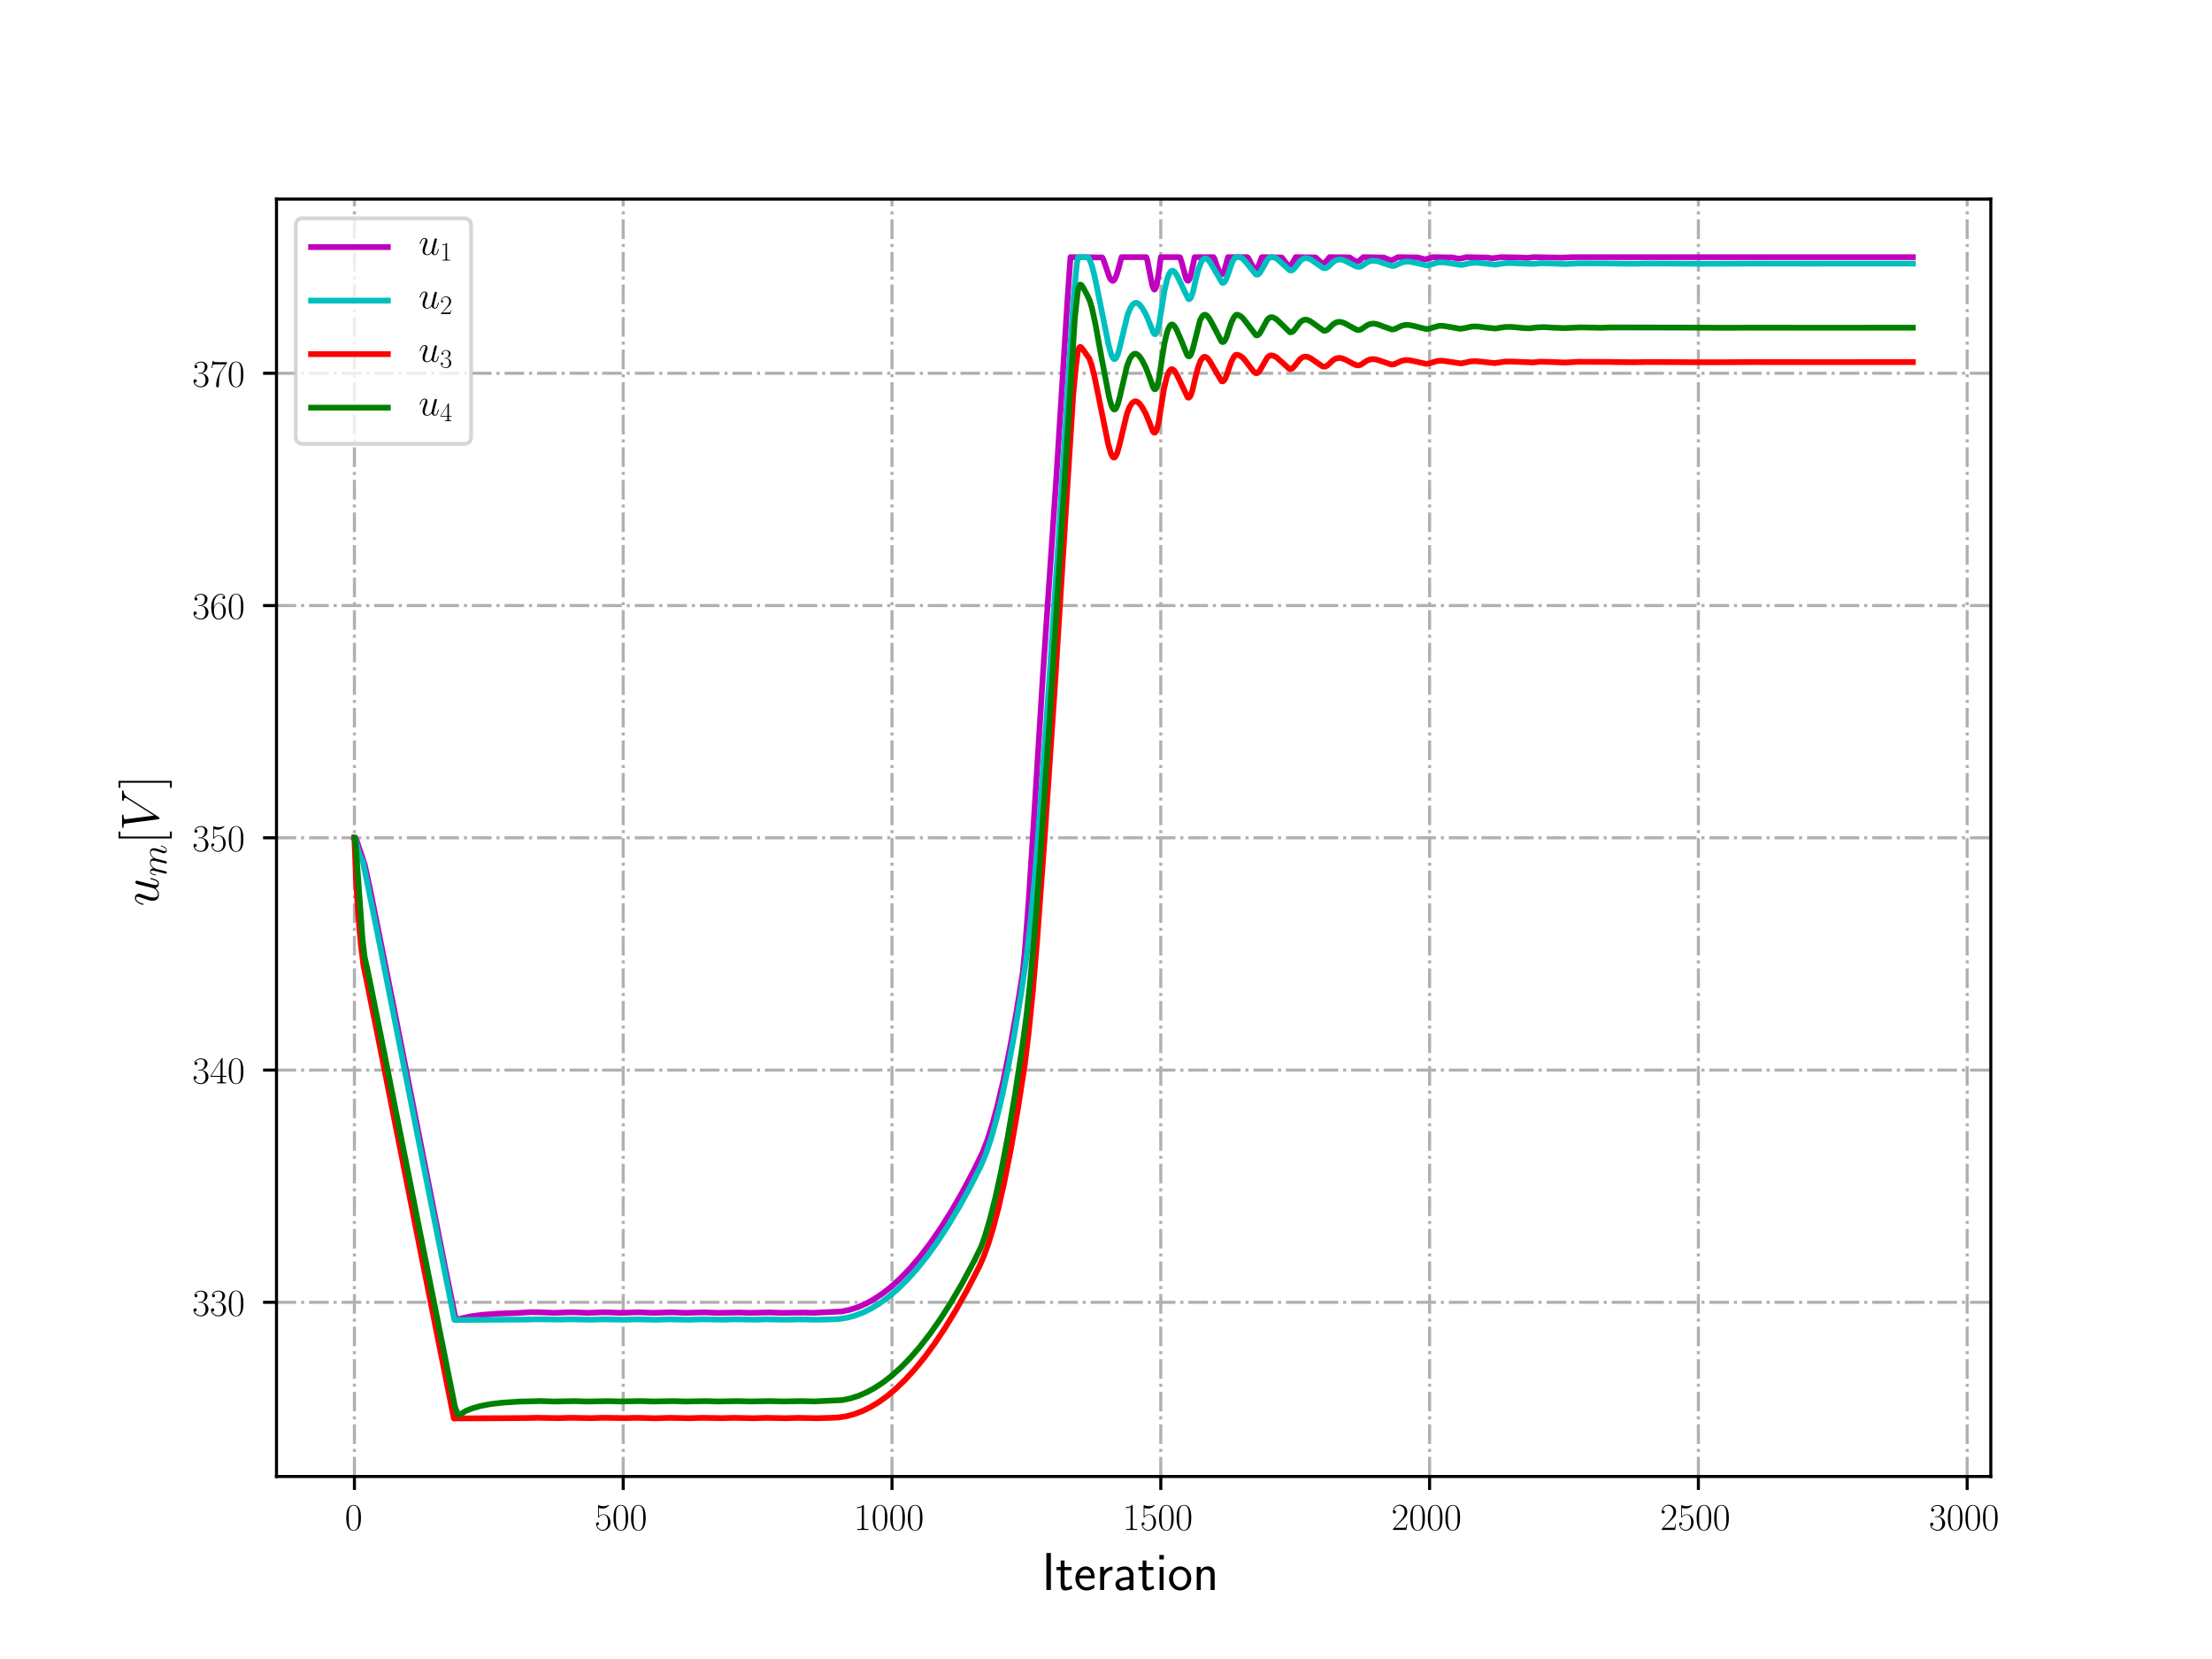 <?xml version="1.0" encoding="utf-8" standalone="no"?>
<!DOCTYPE svg PUBLIC "-//W3C//DTD SVG 1.1//EN"
  "http://www.w3.org/Graphics/SVG/1.1/DTD/svg11.dtd">
<!-- Created with matplotlib (http://matplotlib.org/) -->
<svg height="432pt" version="1.1" viewBox="0 0 576 432" width="576pt" xmlns="http://www.w3.org/2000/svg" xmlns:xlink="http://www.w3.org/1999/xlink">
 <defs>
  <style type="text/css">
*{stroke-linecap:butt;stroke-linejoin:round;}
  </style>
 </defs>
 <g id="figure_1">
  <g id="patch_1">
   <path d="M 0 432 
L 576 432 
L 576 0 
L 0 0 
z
" style="fill:#ffffff;"/>
  </g>
  <g id="axes_1">
   <g id="patch_2">
    <path d="M 72 384.48 
L 518.4 384.48 
L 518.4 51.84 
L 72 51.84 
z
" style="fill:#ffffff;"/>
   </g>
   <g id="matplotlib.axis_1">
    <g id="xtick_1">
     <g id="line2d_1">
      <path clip-path="url(#pf9faa246c3)" d="M 92.291 384.48 
L 92.291 51.84 
" style="fill:none;stroke:#b0b0b0;stroke-dasharray:5.12,1.28,0.8,1.28;stroke-dashoffset:0;stroke-width:0.8;"/>
     </g>
     <g id="line2d_2">
      <defs>
       <path d="M 0 0 
L 0 3.5 
" id="m074eafa564" style="stroke:#000000;stroke-width:0.8;"/>
      </defs>
      <g>
       <use style="stroke:#000000;stroke-width:0.8;" x="92.291" xlink:href="#m074eafa564" y="384.48"/>
      </g>
     </g>
     <g id="text_1">
      <!-- $0$ -->
      <defs>
       <path d="M 42 31.641 
C 42 37.75 41.906 48.125 37.703 56.109 
C 34 63.109 28.094 65.594 22.906 65.594 
C 18.094 65.594 12 63.406 8.203 56.203 
C 4.203 48.719 3.797 39.438 3.797 31.641 
C 3.797 25.953 3.906 17.281 7 9.672 
C 11.297 -0.609 19 -2 22.906 -2 
C 27.5 -2 34.5 -0.109 38.594 9.375 
C 41.594 16.281 42 24.359 42 31.641 
z
M 22.906 -0.406 
C 16.5 -0.406 12.703 5.078 11.297 12.688 
C 10.203 18.562 10.203 27.156 10.203 32.75 
C 10.203 40.438 10.203 46.828 11.5 52.922 
C 13.406 61.391 19 64 22.906 64 
C 27 64 32.297 61.297 34.203 53.125 
C 35.5 47.438 35.594 40.734 35.594 32.75 
C 35.594 26.25 35.594 18.266 34.406 12.375 
C 32.297 1.484 26.406 -0.406 22.906 -0.406 
z
" id="CMR17-48"/>
      </defs>
      <g transform="translate(89.8 398.398)scale(0.1 -0.1)">
       <use transform="scale(0.996)" xlink:href="#CMR17-48"/>
      </g>
     </g>
    </g>
    <g id="xtick_2">
     <g id="line2d_3">
      <path clip-path="url(#pf9faa246c3)" d="M 162.284 384.48 
L 162.284 51.84 
" style="fill:none;stroke:#b0b0b0;stroke-dasharray:5.12,1.28,0.8,1.28;stroke-dashoffset:0;stroke-width:0.8;"/>
     </g>
     <g id="line2d_4">
      <g>
       <use style="stroke:#000000;stroke-width:0.8;" x="162.284" xlink:href="#m074eafa564" y="384.48"/>
      </g>
     </g>
     <g id="text_2">
      <!-- $500$ -->
      <defs>
       <path d="M 11.406 57.688 
C 12.406 57.281 16.5 56 20.703 56 
C 30 56 35.094 61.109 38 64.062 
C 38 64.953 38 65.5 37.406 65.5 
C 37.297 65.5 37.094 65.5 36.297 65.047 
C 32.797 63.406 28.703 62.078 23.703 62.078 
C 20.703 62.078 16.203 62.484 11.297 64.672 
C 10.203 65.172 10 65.172 9.906 65.172 
C 9.406 65.172 9.297 65.062 9.297 63.078 
L 9.297 34.422 
C 9.297 32.641 9.297 32.141 10.297 32.141 
C 10.797 32.141 11 32.344 11.5 33.031 
C 14.703 37.516 19.094 39.406 24.094 39.406 
C 27.594 39.406 35.094 37.219 35.094 20.141 
C 35.094 16.953 35.094 11.172 32.094 6.578 
C 29.594 2.484 25.703 0.391 21.406 0.391 
C 14.797 0.391 8.094 5 6.297 12.719 
C 6.703 12.609 7.5 12.422 7.906 12.422 
C 9.203 12.422 11.703 13.125 11.703 16.219 
C 11.703 18.906 9.797 20 7.906 20 
C 5.594 20 4.094 18.594 4.094 15.797 
C 4.094 7.094 11 -2 21.594 -2 
C 31.906 -2 41.703 6.875 41.703 19.75 
C 41.703 31.719 33.906 41 24.203 41 
C 19.094 41 14.797 39.109 11.406 35.531 
z
" id="CMR17-53"/>
      </defs>
      <g transform="translate(154.812 398.398)scale(0.1 -0.1)">
       <use transform="scale(0.996)" xlink:href="#CMR17-53"/>
       <use transform="translate(45.69 0)scale(0.996)" xlink:href="#CMR17-48"/>
       <use transform="translate(91.381 0)scale(0.996)" xlink:href="#CMR17-48"/>
      </g>
     </g>
    </g>
    <g id="xtick_3">
     <g id="line2d_5">
      <path clip-path="url(#pf9faa246c3)" d="M 232.276 384.48 
L 232.276 51.84 
" style="fill:none;stroke:#b0b0b0;stroke-dasharray:5.12,1.28,0.8,1.28;stroke-dashoffset:0;stroke-width:0.8;"/>
     </g>
     <g id="line2d_6">
      <g>
       <use style="stroke:#000000;stroke-width:0.8;" x="232.276" xlink:href="#m074eafa564" y="384.48"/>
      </g>
     </g>
     <g id="text_3">
      <!-- $1000$ -->
      <defs>
       <path d="M 26.594 63.406 
C 26.594 65.5 26.5 65.5 25.094 65.5 
C 21.203 61.188 15.297 59.797 9.703 59.797 
C 9.406 59.797 8.906 59.797 8.797 59.5 
C 8.703 59.297 8.703 59.094 8.703 57 
C 11.797 57 17 57.594 21 59.984 
L 21 7.203 
C 21 3.688 20.797 2.5 12.203 2.5 
L 9.203 2.5 
L 9.203 0 
C 14 0 19 0 23.797 0 
C 28.594 0 33.594 0 38.406 0 
L 38.406 2.5 
L 35.406 2.5 
C 26.797 2.5 26.594 3.594 26.594 7.156 
z
" id="CMR17-49"/>
      </defs>
      <g transform="translate(222.314 398.398)scale(0.1 -0.1)">
       <use transform="scale(0.996)" xlink:href="#CMR17-49"/>
       <use transform="translate(45.69 0)scale(0.996)" xlink:href="#CMR17-48"/>
       <use transform="translate(91.381 0)scale(0.996)" xlink:href="#CMR17-48"/>
       <use transform="translate(137.071 0)scale(0.996)" xlink:href="#CMR17-48"/>
      </g>
     </g>
    </g>
    <g id="xtick_4">
     <g id="line2d_7">
      <path clip-path="url(#pf9faa246c3)" d="M 302.269 384.48 
L 302.269 51.84 
" style="fill:none;stroke:#b0b0b0;stroke-dasharray:5.12,1.28,0.8,1.28;stroke-dashoffset:0;stroke-width:0.8;"/>
     </g>
     <g id="line2d_8">
      <g>
       <use style="stroke:#000000;stroke-width:0.8;" x="302.269" xlink:href="#m074eafa564" y="384.48"/>
      </g>
     </g>
     <g id="text_4">
      <!-- $1500$ -->
      <g transform="translate(292.307 398.398)scale(0.1 -0.1)">
       <use transform="scale(0.996)" xlink:href="#CMR17-49"/>
       <use transform="translate(45.69 0)scale(0.996)" xlink:href="#CMR17-53"/>
       <use transform="translate(91.381 0)scale(0.996)" xlink:href="#CMR17-48"/>
       <use transform="translate(137.071 0)scale(0.996)" xlink:href="#CMR17-48"/>
      </g>
     </g>
    </g>
    <g id="xtick_5">
     <g id="line2d_9">
      <path clip-path="url(#pf9faa246c3)" d="M 372.262 384.48 
L 372.262 51.84 
" style="fill:none;stroke:#b0b0b0;stroke-dasharray:5.12,1.28,0.8,1.28;stroke-dashoffset:0;stroke-width:0.8;"/>
     </g>
     <g id="line2d_10">
      <g>
       <use style="stroke:#000000;stroke-width:0.8;" x="372.262" xlink:href="#m074eafa564" y="384.48"/>
      </g>
     </g>
     <g id="text_5">
      <!-- $2000$ -->
      <defs>
       <path d="M 41.703 15.453 
L 39.906 15.453 
C 38.906 8.375 38.094 7.172 37.703 6.562 
C 37.203 5.766 30 5.766 28.594 5.766 
L 9.406 5.766 
C 13 9.672 20 16.75 28.5 24.953 
C 34.594 30.734 41.703 37.531 41.703 47.422 
C 41.703 59.219 32.297 66 21.797 66 
C 10.797 66 4.094 56.312 4.094 47.344 
C 4.094 43.438 7 42.938 8.203 42.938 
C 9.203 42.938 12.203 43.547 12.203 47.031 
C 12.203 50.109 9.594 51 8.203 51 
C 7.594 51 7 50.906 6.594 50.703 
C 8.5 59.219 14.297 63.406 20.406 63.406 
C 29.094 63.406 34.797 56.516 34.797 47.422 
C 34.797 38.734 29.703 31.25 24 24.75 
L 4.094 2.281 
L 4.094 0 
L 39.297 0 
z
" id="CMR17-50"/>
      </defs>
      <g transform="translate(362.299 398.398)scale(0.1 -0.1)">
       <use transform="scale(0.996)" xlink:href="#CMR17-50"/>
       <use transform="translate(45.69 0)scale(0.996)" xlink:href="#CMR17-48"/>
       <use transform="translate(91.381 0)scale(0.996)" xlink:href="#CMR17-48"/>
       <use transform="translate(137.071 0)scale(0.996)" xlink:href="#CMR17-48"/>
      </g>
     </g>
    </g>
    <g id="xtick_6">
     <g id="line2d_11">
      <path clip-path="url(#pf9faa246c3)" d="M 442.255 384.48 
L 442.255 51.84 
" style="fill:none;stroke:#b0b0b0;stroke-dasharray:5.12,1.28,0.8,1.28;stroke-dashoffset:0;stroke-width:0.8;"/>
     </g>
     <g id="line2d_12">
      <g>
       <use style="stroke:#000000;stroke-width:0.8;" x="442.255" xlink:href="#m074eafa564" y="384.48"/>
      </g>
     </g>
     <g id="text_6">
      <!-- $2500$ -->
      <g transform="translate(432.292 398.398)scale(0.1 -0.1)">
       <use transform="scale(0.996)" xlink:href="#CMR17-50"/>
       <use transform="translate(45.69 0)scale(0.996)" xlink:href="#CMR17-53"/>
       <use transform="translate(91.381 0)scale(0.996)" xlink:href="#CMR17-48"/>
       <use transform="translate(137.071 0)scale(0.996)" xlink:href="#CMR17-48"/>
      </g>
     </g>
    </g>
    <g id="xtick_7">
     <g id="line2d_13">
      <path clip-path="url(#pf9faa246c3)" d="M 512.248 384.48 
L 512.248 51.84 
" style="fill:none;stroke:#b0b0b0;stroke-dasharray:5.12,1.28,0.8,1.28;stroke-dashoffset:0;stroke-width:0.8;"/>
     </g>
     <g id="line2d_14">
      <g>
       <use style="stroke:#000000;stroke-width:0.8;" x="512.248" xlink:href="#m074eafa564" y="384.48"/>
      </g>
     </g>
     <g id="text_7">
      <!-- $3000$ -->
      <defs>
       <path d="M 22.094 33.703 
C 31 33.703 34.906 25.969 34.906 17.031 
C 34.906 5 28.5 0.391 22.703 0.391 
C 17.406 0.391 8.797 3.031 6.094 10.828 
C 6.594 10.625 7.094 10.625 7.594 10.625 
C 10 10.625 11.797 12.219 11.797 14.812 
C 11.797 17.703 9.594 19 7.594 19 
C 5.906 19 3.297 18.203 3.297 14.469 
C 3.297 5.234 12.297 -2 22.906 -2 
C 34 -2 42.5 6.719 42.5 16.953 
C 42.5 26.672 34.5 33.703 25 34.797 
C 32.594 36.375 39.906 43.062 39.906 52.016 
C 39.906 59.688 32 65.297 23 65.297 
C 13.906 65.297 5.906 59.828 5.906 52.016 
C 5.906 48.594 8.5 48 9.797 48 
C 11.906 48 13.703 49.297 13.703 51.891 
C 13.703 54.469 11.906 55.766 9.797 55.766 
C 9.406 55.766 8.906 55.766 8.5 55.578 
C 11.406 61.859 19.297 63 22.797 63 
C 26.297 63 32.906 61.328 32.906 51.875 
C 32.906 49.109 32.5 44.188 29.094 39.844 
C 26.094 36 22.703 36 19.406 35.688 
C 18.906 35.688 16.594 35.453 16.203 35.453 
C 15.5 35.359 15.094 35.266 15.094 34.5 
C 15.094 33.797 15.203 33.703 17.203 33.703 
z
" id="CMR17-51"/>
      </defs>
      <g transform="translate(502.285 398.398)scale(0.1 -0.1)">
       <use transform="scale(0.996)" xlink:href="#CMR17-51"/>
       <use transform="translate(45.69 0)scale(0.996)" xlink:href="#CMR17-48"/>
       <use transform="translate(91.381 0)scale(0.996)" xlink:href="#CMR17-48"/>
       <use transform="translate(137.071 0)scale(0.996)" xlink:href="#CMR17-48"/>
      </g>
     </g>
    </g>
    <g id="text_8">
     <!-- Iteration -->
     <defs>
      <path d="M 17.094 69 
L 8.703 69 
L 8.703 0 
L 17.094 0 
z
" id="CMSS17-73"/>
      <path d="M 16.703 37 
L 29.703 37 
L 29.703 42.766 
L 16.703 42.766 
L 16.703 55 
L 9.594 55 
L 9.594 42.766 
L 1.703 42.766 
L 1.703 37 
L 9.406 37 
L 9.406 11.703 
C 9.406 6 10.703 -1 17.297 -1 
C 22.297 -1 26.906 0.391 31.297 2.688 
L 29.703 8.562 
C 27.297 6.469 24.406 5.266 21.297 5.266 
C 16.906 5.266 16.703 10.875 16.703 13.375 
z
" id="CMSS17-116"/>
      <path d="M 39.094 21.516 
C 39.094 24.844 38.906 31.297 35.703 36.641 
C 32.203 42.391 26.5 44 22.203 44 
C 11.797 44 3 34.188 3 21.484 
C 3 9.094 12.094 -1 23.594 -1 
C 28.094 -1 33.594 0.297 38.594 3.875 
C 38.594 4.281 38.406 6.469 38.297 6.562 
C 38.297 6.766 38 9.844 38 10.25 
C 33.203 6.359 27.703 5.078 23.703 5.078 
C 17.297 5.078 10.406 10.422 10.094 21.516 
z
M 10.906 27 
C 12.203 32.562 16.594 37.828 22.203 37.828 
C 23.703 37.828 30.703 37.828 32.5 27 
z
" id="CMSS17-101"/>
      <path d="M 14.906 21.297 
C 14.906 30.703 21.797 37 30.594 37 
L 30.594 43.578 
C 24.203 43.578 18.203 40.391 14.594 35.203 
L 14.594 43.094 
L 7.5 43.094 
L 7.5 0 
L 14.906 0 
z
" id="CMSS17-114"/>
      <path d="M 37.594 27.984 
C 37.594 37.375 30.906 43.875 21.906 43.875 
C 17.5 43.875 12.703 43.078 7.203 39.891 
L 7.797 33.359 
C 10.297 35.125 14.594 38 21.797 38 
C 26.906 38 30 34.062 30 27.844 
L 30 24 
C 14 24 4 19.344 4 11.344 
C 4 7.203 6.5 -1 14.797 -1 
C 16.297 -1 24.406 -1 30.203 3.391 
L 30.203 -0.297 
L 37.594 -0.297 
z
M 30 12.75 
C 30 10.953 30 8.562 27 6.781 
C 24.406 5.078 21.094 5.078 19.703 5.078 
C 14.703 5.078 11.297 7.984 11.297 11.625 
C 11.297 18.922 26.906 18.922 30 18.922 
z
" id="CMSS17-97"/>
      <path d="M 15.297 65.359 
L 6.906 65.359 
L 6.906 57 
L 15.297 57 
z
M 14.797 42.797 
L 7.406 42.797 
L 7.406 0 
L 14.797 0 
z
" id="CMSS17-105"/>
      <path d="M 44.203 21.188 
C 44.203 34 34.703 44 23.5 44 
C 12 44 2.703 33.703 2.703 21.188 
C 2.703 8.5 12.297 -1 23.406 -1 
C 34.797 -1 44.203 8.797 44.203 21.188 
z
M 23.5 5.266 
C 16.406 5.266 10.297 11.078 10.297 22 
C 10.297 33.609 17.406 37.922 23.406 37.922 
C 29.906 37.922 36.594 33.219 36.594 22 
C 36.594 10.672 30.094 5.266 23.5 5.266 
z
" id="CMSS17-111"/>
      <path d="M 40.906 29.328 
C 40.906 35.672 39.406 44 28.094 44 
C 21.703 44 17.5 40.719 14.703 37.328 
L 14.703 43.094 
L 7.406 43.094 
L 7.406 0 
L 15 0 
L 15 24.359 
C 15 30.688 17.406 37.938 24.203 37.938 
C 33 37.938 33.297 32 33.297 28.578 
L 33.297 0 
L 40.906 0 
z
" id="CMSS17-110"/>
     </defs>
     <g transform="translate(271.264 414.022)scale(0.14 -0.14)">
      <use transform="scale(0.996)" xlink:href="#CMSS17-73"/>
      <use transform="translate(25.784 0)scale(0.996)" xlink:href="#CMSS17-116"/>
      <use transform="translate(59.615 0)scale(0.996)" xlink:href="#CMSS17-101"/>
      <use transform="translate(101.254 0)scale(0.996)" xlink:href="#CMSS17-114"/>
      <use transform="translate(133.164 0)scale(0.996)" xlink:href="#CMSS17-97"/>
      <use transform="translate(178.086 0)scale(0.996)" xlink:href="#CMSS17-116"/>
      <use transform="translate(211.918 0)scale(0.996)" xlink:href="#CMSS17-105"/>
      <use transform="translate(234.098 0)scale(0.996)" xlink:href="#CMSS17-111"/>
      <use transform="translate(280.942 0)scale(0.996)" xlink:href="#CMSS17-110"/>
     </g>
    </g>
   </g>
   <g id="matplotlib.axis_2">
    <g id="ytick_1">
     <g id="line2d_15">
      <path clip-path="url(#pf9faa246c3)" d="M 72 339.12 
L 518.4 339.12 
" style="fill:none;stroke:#b0b0b0;stroke-dasharray:5.12,1.28,0.8,1.28;stroke-dashoffset:0;stroke-width:0.8;"/>
     </g>
     <g id="line2d_16">
      <defs>
       <path d="M 0 0 
L -3.5 0 
" id="m016b4907cc" style="stroke:#000000;stroke-width:0.8;"/>
      </defs>
      <g>
       <use style="stroke:#000000;stroke-width:0.8;" x="72" xlink:href="#m016b4907cc" y="339.12"/>
      </g>
     </g>
     <g id="text_9">
      <!-- $330$ -->
      <g transform="translate(50.056 342.579)scale(0.1 -0.1)">
       <use transform="scale(0.996)" xlink:href="#CMR17-51"/>
       <use transform="translate(45.69 0)scale(0.996)" xlink:href="#CMR17-51"/>
       <use transform="translate(91.381 0)scale(0.996)" xlink:href="#CMR17-48"/>
      </g>
     </g>
    </g>
    <g id="ytick_2">
     <g id="line2d_17">
      <path clip-path="url(#pf9faa246c3)" d="M 72 278.64 
L 518.4 278.64 
" style="fill:none;stroke:#b0b0b0;stroke-dasharray:5.12,1.28,0.8,1.28;stroke-dashoffset:0;stroke-width:0.8;"/>
     </g>
     <g id="line2d_18">
      <g>
       <use style="stroke:#000000;stroke-width:0.8;" x="72" xlink:href="#m016b4907cc" y="278.64"/>
      </g>
     </g>
     <g id="text_10">
      <!-- $340$ -->
      <defs>
       <path d="M 33.594 64.406 
C 33.594 66.5 33.5 66.5 31.703 66.5 
L 2 19.594 
L 2 17 
L 27.797 17 
L 27.797 7.141 
C 27.797 3.5 27.594 2.5 20.594 2.5 
L 18.703 2.5 
L 18.703 0 
C 21.906 0 27.297 0 30.703 0 
C 34.094 0 39.5 0 42.703 0 
L 42.703 2.5 
L 40.797 2.5 
C 33.797 2.5 33.594 3.5 33.594 7.141 
L 33.594 17 
L 43.797 17 
L 43.797 19.594 
L 33.594 19.594 
z
M 28.094 57.859 
L 28.094 19.594 
L 4 19.594 
z
" id="CMR17-52"/>
      </defs>
      <g transform="translate(50.056 282.099)scale(0.1 -0.1)">
       <use transform="scale(0.996)" xlink:href="#CMR17-51"/>
       <use transform="translate(45.69 0)scale(0.996)" xlink:href="#CMR17-52"/>
       <use transform="translate(91.381 0)scale(0.996)" xlink:href="#CMR17-48"/>
      </g>
     </g>
    </g>
    <g id="ytick_3">
     <g id="line2d_19">
      <path clip-path="url(#pf9faa246c3)" d="M 72 218.16 
L 518.4 218.16 
" style="fill:none;stroke:#b0b0b0;stroke-dasharray:5.12,1.28,0.8,1.28;stroke-dashoffset:0;stroke-width:0.8;"/>
     </g>
     <g id="line2d_20">
      <g>
       <use style="stroke:#000000;stroke-width:0.8;" x="72" xlink:href="#m016b4907cc" y="218.16"/>
      </g>
     </g>
     <g id="text_11">
      <!-- $350$ -->
      <g transform="translate(50.056 221.619)scale(0.1 -0.1)">
       <use transform="scale(0.996)" xlink:href="#CMR17-51"/>
       <use transform="translate(45.69 0)scale(0.996)" xlink:href="#CMR17-53"/>
       <use transform="translate(91.381 0)scale(0.996)" xlink:href="#CMR17-48"/>
      </g>
     </g>
    </g>
    <g id="ytick_4">
     <g id="line2d_21">
      <path clip-path="url(#pf9faa246c3)" d="M 72 157.68 
L 518.4 157.68 
" style="fill:none;stroke:#b0b0b0;stroke-dasharray:5.12,1.28,0.8,1.28;stroke-dashoffset:0;stroke-width:0.8;"/>
     </g>
     <g id="line2d_22">
      <g>
       <use style="stroke:#000000;stroke-width:0.8;" x="72" xlink:href="#m016b4907cc" y="157.68"/>
      </g>
     </g>
     <g id="text_12">
      <!-- $360$ -->
      <defs>
       <path d="M 10.594 34 
C 10.594 57.656 21.797 63 28.297 63 
C 30.406 63 35.5 62.641 37.5 59 
C 35.906 59 32.906 59 32.906 55.516 
C 32.906 52.828 35.094 51.922 36.5 51.922 
C 37.406 51.922 40.094 52.312 40.094 55.625 
C 40.094 61.781 35.094 65.297 28.203 65.297 
C 16.297 65.297 3.797 52.969 3.797 31 
C 3.797 3.953 15.094 -2 23.094 -2 
C 32.797 -2 42 6.672 42 20.047 
C 42 32.516 33.906 41.594 23.703 41.594 
C 17.594 41.594 13.094 37.609 10.594 30.625 
z
M 23.094 0.391 
C 10.797 0.391 10.797 18.75 10.797 22.438 
C 10.797 29.625 14.203 40 23.5 40 
C 25.203 40 30.094 40 33.406 33.125 
C 35.203 29.219 35.203 25.141 35.203 20.141 
C 35.203 14.75 35.203 10.781 33.094 6.781 
C 30.906 2.672 27.703 0.391 23.094 0.391 
z
" id="CMR17-54"/>
      </defs>
      <g transform="translate(50.056 161.139)scale(0.1 -0.1)">
       <use transform="scale(0.996)" xlink:href="#CMR17-51"/>
       <use transform="translate(45.69 0)scale(0.996)" xlink:href="#CMR17-54"/>
       <use transform="translate(91.381 0)scale(0.996)" xlink:href="#CMR17-48"/>
      </g>
     </g>
    </g>
    <g id="ytick_5">
     <g id="line2d_23">
      <path clip-path="url(#pf9faa246c3)" d="M 72 97.2 
L 518.4 97.2 
" style="fill:none;stroke:#b0b0b0;stroke-dasharray:5.12,1.28,0.8,1.28;stroke-dashoffset:0;stroke-width:0.8;"/>
     </g>
     <g id="line2d_24">
      <g>
       <use style="stroke:#000000;stroke-width:0.8;" x="72" xlink:href="#m016b4907cc" y="97.2"/>
      </g>
     </g>
     <g id="text_13">
      <!-- $370$ -->
      <defs>
       <path d="M 45.094 61.578 
L 45.094 63.766 
L 21.594 63.766 
C 9.906 63.766 9.703 65.078 9.297 67 
L 7.5 67 
L 4.594 48.344 
L 6.406 48.344 
C 6.703 50.234 7.406 55.312 8.594 57.203 
C 9.203 58 16.594 58 18.297 58 
L 40.297 58 
L 29.203 41.578 
C 21.797 30.531 16.703 15.609 16.703 2.578 
C 16.703 1.391 16.703 -2 20.297 -2 
C 23.906 -2 23.906 1.391 23.906 2.672 
L 23.906 7.266 
C 23.906 23.562 26.703 34.312 31.297 41.188 
z
" id="CMR17-55"/>
      </defs>
      <g transform="translate(50.056 100.659)scale(0.1 -0.1)">
       <use transform="scale(0.996)" xlink:href="#CMR17-51"/>
       <use transform="translate(45.69 0)scale(0.996)" xlink:href="#CMR17-55"/>
       <use transform="translate(91.381 0)scale(0.996)" xlink:href="#CMR17-48"/>
      </g>
     </g>
    </g>
    <g id="text_14">
     <!-- $u_{m}[V]$ -->
     <defs>
      <path d="M 34.094 5.781 
C 35.406 0.203 40.203 -1 42.594 -1 
C 45.797 -1 48.203 1.094 49.797 4.484 
C 51.5 8.078 52.797 13.969 52.797 14.266 
C 52.797 14.766 52.406 15.172 51.797 15.172 
C 50.906 15.172 50.797 14.672 50.406 13.172 
C 48.594 6.281 46.797 1 42.797 1 
C 39.797 1 39.797 4.297 39.797 5.594 
C 39.797 7.891 40.094 8.875 41.094 13.078 
C 41.797 15.766 42.5 18.453 43.094 21.25 
L 47.203 37.516 
C 47.906 40.016 47.906 40.219 47.906 40.516 
C 47.906 42.016 46.703 43.016 45.203 43.016 
C 42.297 43.016 41.594 40.516 41 38.016 
C 40 34.125 34.594 12.672 33.906 9.188 
C 33.797 9.188 29.906 1 22.594 1 
C 17.406 1 16.406 5.484 16.406 9.188 
C 16.406 14.875 19.203 22.844 21.797 29.531 
C 23 32.734 23.5 34.031 23.5 36.016 
C 23.5 40.312 20.406 44 15.594 44 
C 6.406 44 2.703 29.531 2.703 28.734 
C 2.703 28.344 3.094 27.844 3.797 27.844 
C 4.703 27.844 4.797 28.234 5.203 29.625 
C 7.594 38.141 11.5 41.906 15.297 41.906 
C 16.297 41.906 17.906 41.906 17.906 38.719 
C 17.906 36.125 16.797 33.234 15.297 29.438 
C 10.906 17.562 10.406 13.766 10.406 10.781 
C 10.406 0.594 18.094 -1 22.203 -1 
C 28.594 -1 32.094 3.391 34.094 5.781 
z
" id="CMMI12-117"/>
      <path d="M 20.594 29.234 
C 20.797 29.844 23.297 34.828 27 38.016 
C 29.594 40.406 33 42.016 36.906 42.016 
C 40.906 42.016 42.297 39.016 42.297 35.031 
C 42.297 34.422 42.297 32.438 41.094 27.734 
L 38.594 17.469 
C 37.797 14.469 35.906 7.078 35.703 5.984 
C 35.297 4.484 34.703 1.891 34.703 1.5 
C 34.703 0.094 35.797 -1 37.297 -1 
C 40.297 -1 40.797 1.297 41.703 4.891 
L 47.703 28.734 
C 47.906 29.531 53.094 42.016 64.094 42.016 
C 68.094 42.016 69.5 39.016 69.5 35.031 
C 69.5 29.438 65.594 18.562 63.406 12.578 
C 62.5 10.172 62 8.875 62 7.078 
C 62 2.594 65.094 -1 69.906 -1 
C 79.203 -1 82.703 13.672 82.703 14.266 
C 82.703 14.766 82.297 15.172 81.703 15.172 
C 80.797 15.172 80.703 14.875 80.203 13.172 
C 77.906 5.188 74.203 1 70.203 1 
C 69.203 1 67.594 1 67.594 4.203 
C 67.594 6.812 68.797 10 69.203 11.094 
C 71 15.906 75.5 27.703 75.5 33.516 
C 75.5 39.5 72 44 64.406 44 
C 57.703 44 52.297 40.219 48.297 34.328 
C 48 39.719 44.703 44 37.203 44 
C 28.297 44 23.594 37.734 21.797 35.234 
C 21.5 40.906 17.406 44 13 44 
C 10.094 44 7.797 42.609 5.906 38.812 
C 4.094 35.219 2.703 29.141 2.703 28.734 
C 2.703 28.344 3.094 27.844 3.797 27.844 
C 4.594 27.844 4.703 27.938 5.297 30.234 
C 6.797 36.125 8.703 42.016 12.703 42.016 
C 15 42.016 15.797 40.406 15.797 37.422 
C 15.797 35.219 14.797 31.328 14.094 28.234 
L 11.297 17.469 
C 10.906 15.562 9.797 11.078 9.297 9.281 
C 8.594 6.688 7.5 2 7.5 1.5 
C 7.5 0.094 8.594 -1 10.094 -1 
C 11.297 -1 12.703 -0.406 13.5 1.094 
C 13.703 1.594 14.594 5.094 15.094 7.078 
L 17.297 16.062 
z
" id="CMMI12-109"/>
      <path d="M 23.5 -25 
L 23.5 -21.516 
L 14.094 -21.516 
L 14.094 71 
L 23.5 71 
L 23.5 74.484 
L 10.594 74.484 
L 10.594 -25 
z
" id="CMR17-91"/>
      <path d="M 61.906 56.875 
C 65.297 62.25 68.406 64.625 73.5 65.031 
C 74.5 65.125 75.297 65.125 75.297 66.906 
C 75.297 67.312 75.094 67.906 74.203 67.906 
C 72.406 67.906 68.094 67.906 66.297 67.906 
C 63.406 67.906 60.406 67.906 57.594 67.906 
C 56.797 67.906 55.797 67.906 55.797 66.031 
C 55.797 65.125 56.703 65.031 57.094 65.031 
C 60.797 64.734 61.203 62.953 61.203 61.75 
C 61.203 60.266 59.797 57.969 59.703 57.875 
L 28.297 8.438 
L 21.297 62.016 
C 21.297 65 26.5 65 27.594 65 
C 29.094 65 30 65 30 66.906 
C 30 67.906 28.906 67.906 28.594 67.906 
C 26.906 67.906 24.906 67.906 23.203 67.906 
L 17.594 67.906 
C 10.297 67.906 7.297 67.906 7.203 67.906 
C 6.594 67.906 5.406 67.906 5.406 66.094 
C 5.406 65 6.094 65 7.703 65 
C 12.797 65 13.094 64.094 13.406 61.625 
L 21.406 0.375 
C 21.703 -1.703 21.703 -2 23.094 -2 
C 24.297 -2 24.797 -1.703 25.797 -0.125 
z
" id="CMMI12-86"/>
      <path d="M 14.297 74.484 
L 1.406 74.484 
L 1.406 71 
L 10.797 71 
L 10.797 -21.516 
L 1.406 -21.516 
L 1.406 -25 
L 14.297 -25 
z
" id="CMR17-93"/>
     </defs>
     <g transform="translate(43.344 236.008)rotate(-90)scale(0.14 -0.14)">
      <use transform="translate(0 14.944)scale(0.996)" xlink:href="#CMMI12-117"/>
      <use transform="translate(55.52 0)scale(0.697)" xlink:href="#CMMI12-109"/>
      <use transform="translate(115.747 14.944)scale(0.996)" xlink:href="#CMR17-91"/>
      <use transform="translate(140.618 14.944)scale(0.996)" xlink:href="#CMMI12-86"/>
      <use transform="translate(219.166 14.944)scale(0.996)" xlink:href="#CMR17-93"/>
     </g>
    </g>
   </g>
   <g id="line2d_25">
    <path clip-path="url(#pf9faa246c3)" d="M 92.291 218.16 
L 92.571 218.267 
L 92.851 218.822 
L 94.951 225.073 
L 96.35 231.47 
L 101.95 259.395 
L 115.948 330.24 
L 118.468 342.608 
L 118.888 343.302 
L 119.308 343.564 
L 119.448 343.608 
L 120.288 343.263 
L 122.528 342.791 
L 125.607 342.371 
L 129.527 342.073 
L 134.847 341.884 
L 138.206 341.686 
L 140.166 341.702 
L 144.366 341.86 
L 148.845 341.706 
L 153.045 341.857 
L 157.524 341.71 
L 161.584 341.858 
L 166.203 341.719 
L 170.123 341.856 
L 174.882 341.73 
L 178.522 341.859 
L 183.422 341.736 
L 186.781 341.864 
L 192.381 341.775 
L 195.18 341.862 
L 200.5 341.758 
L 203.439 341.862 
L 209.319 341.794 
L 211.839 341.857 
L 219.258 341.498 
L 221.358 341.043 
L 223.457 340.353 
L 225.557 339.426 
L 227.657 338.264 
L 229.897 336.764 
L 232.136 334.996 
L 234.516 332.827 
L 237.036 330.203 
L 239.556 327.245 
L 242.215 323.763 
L 244.875 319.914 
L 247.675 315.47 
L 250.615 310.375 
L 253.694 304.572 
L 255.934 299.935 
L 257.054 297.016 
L 258.314 293.106 
L 259.714 287.984 
L 261.253 281.424 
L 262.933 273.199 
L 264.753 263.079 
L 266.293 253.497 
L 266.853 247.853 
L 267.833 235.042 
L 269.093 215.557 
L 271.612 175.095 
L 275.112 123.672 
L 278.052 76.817 
L 278.752 66.96 
L 287.011 67.037 
L 287.291 67.529 
L 287.851 69.12 
L 288.831 72.033 
L 289.251 72.81 
L 289.671 73.13 
L 289.951 73.064 
L 290.231 72.768 
L 290.65 71.915 
L 291.21 70.117 
L 292.05 66.96 
L 298.49 66.96 
L 298.77 67.793 
L 299.33 70.733 
L 300.03 74.253 
L 300.449 75.304 
L 300.589 75.399 
L 300.729 75.354 
L 301.009 74.833 
L 301.289 73.748 
L 301.709 71.174 
L 302.269 66.96 
L 307.169 66.96 
L 307.309 67.098 
L 307.729 68.38 
L 308.849 72.53 
L 309.129 73.012 
L 309.409 73.112 
L 309.689 72.797 
L 309.968 72.068 
L 310.388 70.268 
L 311.088 66.96 
L 315.988 66.96 
L 316.268 67.426 
L 316.968 69.437 
L 317.528 70.868 
L 317.948 71.4 
L 318.228 71.405 
L 318.508 71.106 
L 318.928 70.106 
L 319.487 67.938 
L 319.767 66.96 
L 324.807 66.96 
L 325.087 67.258 
L 325.787 68.615 
L 326.347 69.595 
L 326.767 69.968 
L 327.047 69.98 
L 327.327 69.788 
L 327.747 69.123 
L 328.307 67.666 
L 328.587 66.96 
L 333.766 67.051 
L 334.326 67.747 
L 335.166 68.847 
L 335.586 69.099 
L 336.006 69.045 
L 336.426 68.663 
L 336.986 67.715 
L 337.406 66.96 
L 342.585 67.038 
L 343.145 67.549 
L 343.985 68.335 
L 344.405 68.506 
L 344.825 68.456 
L 345.245 68.169 
L 345.805 67.472 
L 346.225 66.96 
L 351.404 67.02 
L 352.104 67.499 
L 352.944 68.009 
L 353.504 68.065 
L 354.064 67.822 
L 354.764 67.161 
L 355.044 66.96 
L 360.363 67.057 
L 362.043 67.758 
L 362.603 67.691 
L 363.163 67.415 
L 364.003 66.96 
L 369.182 67.028 
L 371.002 67.535 
L 371.702 67.403 
L 373.102 66.96 
L 378.141 67.038 
L 379.821 67.371 
L 380.661 67.242 
L 381.921 66.96 
L 387.241 67.066 
L 388.64 67.253 
L 389.62 67.134 
L 390.74 66.96 
L 396.2 67.053 
L 397.739 67.163 
L 398.859 67.007 
L 399.559 66.96 
L 405.439 67.065 
L 406.978 67.081 
L 409.498 66.96 
L 498.109 66.96 
L 498.109 66.96 
" style="fill:none;stroke:#bf00bf;stroke-linecap:square;stroke-width:1.5;"/>
   </g>
   <g id="line2d_26">
    <path clip-path="url(#pf9faa246c3)" d="M 92.291 218.16 
L 92.431 218.16 
L 92.851 219.765 
L 93.551 222.308 
L 94.251 223.954 
L 94.531 224.436 
L 94.811 225.924 
L 95.511 229.225 
L 98.73 245.202 
L 110.769 305.891 
L 118.328 343.716 
L 137.226 343.611 
L 139.746 343.537 
L 145.905 343.612 
L 148.565 343.545 
L 154.025 343.647 
L 157.244 343.548 
L 162.564 343.649 
L 165.923 343.554 
L 170.823 343.666 
L 174.462 343.556 
L 179.362 343.662 
L 182.862 343.556 
L 188.181 343.638 
L 191.261 343.557 
L 196.58 343.638 
L 199.66 343.559 
L 204.699 343.649 
L 208.059 343.564 
L 212.958 343.651 
L 216.318 343.565 
L 218.418 343.473 
L 220.518 343.148 
L 222.617 342.588 
L 224.717 341.791 
L 226.817 340.76 
L 229.057 339.399 
L 231.297 337.771 
L 233.676 335.749 
L 236.196 333.281 
L 238.716 330.477 
L 241.376 327.158 
L 244.035 323.47 
L 246.835 319.194 
L 249.775 314.274 
L 252.714 308.918 
L 255.514 303.385 
L 256.774 300.318 
L 258.034 296.591 
L 259.434 291.663 
L 260.834 285.923 
L 262.373 278.702 
L 264.053 269.778 
L 265.873 258.931 
L 267.273 249.403 
L 268.253 240.956 
L 269.373 229.308 
L 270.633 213.598 
L 273.012 180.309 
L 275.672 139.989 
L 278.612 92.04 
L 279.592 77.319 
L 280.432 68.526 
L 280.711 66.96 
L 283.371 67.005 
L 283.791 67.726 
L 284.351 69.278 
L 285.051 72.01 
L 286.171 77.444 
L 288.691 89.912 
L 289.391 92.387 
L 289.811 93.242 
L 290.091 93.495 
L 290.37 93.479 
L 290.65 93.192 
L 291.07 92.276 
L 291.63 90.27 
L 293.59 82.074 
L 294.29 80.318 
L 294.85 79.416 
L 295.41 78.944 
L 295.83 78.852 
L 296.25 78.965 
L 296.81 79.398 
L 297.51 80.307 
L 298.49 82.059 
L 299.33 84.089 
L 300.309 86.623 
L 300.589 86.976 
L 300.869 87.025 
L 301.149 86.717 
L 301.429 86.024 
L 301.849 84.264 
L 302.409 80.783 
L 303.249 75.584 
L 303.949 72.614 
L 304.509 71.172 
L 304.929 70.623 
L 305.209 70.491 
L 305.489 70.529 
L 305.909 70.859 
L 306.469 71.694 
L 307.589 73.999 
L 309.409 77.844 
L 309.689 77.91 
L 309.968 77.704 
L 310.248 77.213 
L 310.668 75.956 
L 311.368 72.83 
L 312.068 70.132 
L 312.768 68.292 
L 313.328 67.489 
L 313.748 67.264 
L 314.168 67.33 
L 314.588 67.645 
L 315.148 68.36 
L 316.268 70.282 
L 318.228 73.616 
L 318.508 73.671 
L 318.788 73.524 
L 319.208 72.913 
L 319.767 71.446 
L 320.747 68.578 
L 321.447 67.254 
L 321.727 66.96 
L 323.127 67.022 
L 323.687 67.443 
L 324.527 68.391 
L 327.047 71.489 
L 327.467 71.526 
L 327.887 71.247 
L 328.307 70.662 
L 330.126 67.473 
L 330.686 67.019 
L 331.106 66.96 
L 331.946 67.062 
L 332.646 67.499 
L 333.906 68.644 
L 335.866 70.401 
L 336.286 70.431 
L 336.706 70.237 
L 337.266 69.645 
L 338.666 67.842 
L 339.365 67.365 
L 339.925 67.213 
L 340.625 67.285 
L 341.465 67.669 
L 343.005 68.733 
L 344.545 69.784 
L 345.105 69.845 
L 345.665 69.619 
L 346.225 69.13 
L 347.205 68.19 
L 348.045 67.71 
L 348.744 67.562 
L 349.444 67.625 
L 350.424 67.977 
L 352.524 69.097 
L 353.364 69.458 
L 353.924 69.501 
L 354.484 69.337 
L 355.184 68.874 
L 356.024 68.313 
L 356.864 67.973 
L 357.704 67.869 
L 358.683 68.008 
L 360.083 68.483 
L 362.463 69.279 
L 363.163 69.202 
L 364.003 68.827 
L 364.983 68.372 
L 365.963 68.138 
L 366.943 68.128 
L 368.202 68.362 
L 371.562 69.119 
L 372.402 68.955 
L 374.502 68.333 
L 375.622 68.285 
L 377.022 68.459 
L 380.521 68.995 
L 381.501 68.815 
L 383.041 68.471 
L 384.441 68.402 
L 386.121 68.562 
L 389.34 68.909 
L 390.6 68.724 
L 392.14 68.511 
L 393.82 68.505 
L 399.279 68.734 
L 401.239 68.546 
L 403.199 68.58 
L 407.678 68.757 
L 411.038 68.575 
L 419.017 68.603 
L 422.237 68.666 
L 425.877 68.684 
L 429.096 68.62 
L 442.815 68.687 
L 449.954 68.674 
L 456.253 68.645 
L 470.392 68.656 
L 483.691 68.652 
L 498.109 68.65 
L 498.109 68.65 
" style="fill:none;stroke:#00bfbf;stroke-linecap:square;stroke-width:1.5;"/>
   </g>
   <g id="line2d_27">
    <path clip-path="url(#pf9faa246c3)" d="M 92.291 218.16 
L 92.711 229.065 
L 93.271 238.155 
L 93.971 246.029 
L 94.671 251.568 
L 95.371 254.868 
L 98.59 270.845 
L 110.629 331.534 
L 118.188 369.36 
L 137.086 369.254 
L 139.746 369.185 
L 145.485 369.275 
L 148.425 369.188 
L 154.025 369.281 
L 156.964 369.188 
L 162.844 369.266 
L 165.783 369.197 
L 170.683 369.309 
L 174.322 369.2 
L 179.362 369.297 
L 182.722 369.199 
L 188.041 369.282 
L 191.121 369.2 
L 196.16 369.297 
L 199.66 369.208 
L 204.559 369.293 
L 207.919 369.208 
L 212.818 369.294 
L 216.178 369.208 
L 218.278 369.116 
L 220.378 368.791 
L 222.477 368.231 
L 224.577 367.435 
L 226.677 366.403 
L 228.777 365.135 
L 231.017 363.524 
L 233.256 361.646 
L 235.636 359.358 
L 238.156 356.611 
L 240.676 353.531 
L 243.335 349.921 
L 246.135 345.725 
L 248.935 341.129 
L 251.874 335.876 
L 254.954 329.911 
L 256.074 327.404 
L 257.334 323.975 
L 258.594 319.873 
L 259.994 314.536 
L 261.533 307.744 
L 263.213 299.269 
L 265.033 288.888 
L 266.853 277.167 
L 267.833 269.177 
L 268.953 258.067 
L 270.073 244.774 
L 272.032 218.019 
L 274.692 178.697 
L 277.632 131.721 
L 279.452 102.963 
L 280.152 95.405 
L 280.711 91.252 
L 280.991 90.527 
L 281.271 90.308 
L 281.551 90.467 
L 282.251 91.344 
L 283.651 93.37 
L 284.211 94.922 
L 284.911 97.654 
L 286.031 103.087 
L 288.551 115.555 
L 289.251 118.031 
L 289.671 118.885 
L 289.951 119.138 
L 290.231 119.122 
L 290.51 118.836 
L 290.93 117.92 
L 291.49 115.913 
L 293.45 107.717 
L 294.15 105.962 
L 294.71 105.059 
L 295.27 104.586 
L 295.69 104.495 
L 296.11 104.609 
L 296.67 105.041 
L 297.37 105.95 
L 298.35 107.702 
L 299.19 109.733 
L 300.169 112.267 
L 300.449 112.619 
L 300.729 112.668 
L 301.009 112.361 
L 301.289 111.667 
L 301.709 109.907 
L 302.269 106.426 
L 303.109 101.227 
L 303.809 98.257 
L 304.369 96.815 
L 304.789 96.267 
L 305.069 96.135 
L 305.349 96.172 
L 305.769 96.503 
L 306.329 97.338 
L 307.449 99.642 
L 309.269 103.488 
L 309.549 103.553 
L 309.828 103.348 
L 310.108 102.856 
L 310.528 101.6 
L 311.228 98.474 
L 311.928 95.775 
L 312.628 93.935 
L 313.188 93.133 
L 313.608 92.907 
L 314.028 92.974 
L 314.448 93.288 
L 315.008 94.004 
L 316.128 95.925 
L 318.088 99.259 
L 318.368 99.314 
L 318.648 99.167 
L 319.068 98.557 
L 319.627 97.089 
L 320.607 94.221 
L 321.307 92.897 
L 321.727 92.44 
L 322.147 92.363 
L 322.707 92.539 
L 323.407 92.962 
L 324.107 93.69 
L 325.647 95.715 
L 326.487 96.823 
L 326.907 97.132 
L 327.327 97.169 
L 327.747 96.891 
L 328.167 96.306 
L 329.986 93.116 
L 330.546 92.662 
L 330.966 92.532 
L 331.666 92.649 
L 332.366 93.037 
L 333.486 94.022 
L 335.726 96.044 
L 336.146 96.074 
L 336.566 95.88 
L 337.126 95.288 
L 338.526 93.486 
L 339.225 93.009 
L 339.785 92.856 
L 340.485 92.928 
L 341.325 93.312 
L 342.865 94.376 
L 344.405 95.427 
L 344.965 95.488 
L 345.525 95.262 
L 346.085 94.774 
L 347.065 93.832 
L 347.905 93.353 
L 348.604 93.206 
L 349.304 93.269 
L 350.284 93.62 
L 352.384 94.74 
L 353.224 95.101 
L 353.784 95.144 
L 354.344 94.98 
L 355.044 94.518 
L 355.884 93.956 
L 356.724 93.617 
L 357.564 93.513 
L 358.543 93.652 
L 360.083 94.179 
L 362.323 94.922 
L 363.023 94.846 
L 363.863 94.47 
L 364.843 94.016 
L 365.823 93.781 
L 366.803 93.771 
L 368.062 94.005 
L 371.422 94.762 
L 372.262 94.598 
L 374.362 93.976 
L 375.482 93.929 
L 376.882 94.103 
L 380.381 94.637 
L 381.361 94.458 
L 382.901 94.115 
L 384.301 94.045 
L 386.121 94.224 
L 389.2 94.552 
L 390.46 94.368 
L 392 94.154 
L 393.68 94.148 
L 399.139 94.378 
L 401.099 94.189 
L 403.199 94.232 
L 407.538 94.401 
L 410.898 94.219 
L 418.877 94.246 
L 421.817 94.299 
L 425.737 94.328 
L 428.956 94.264 
L 442.535 94.333 
L 449.814 94.318 
L 456.113 94.288 
L 470.112 94.301 
L 478.511 94.302 
L 498.109 94.294 
L 498.109 94.294 
" style="fill:none;stroke:#ff0000;stroke-linecap:square;stroke-width:1.5;"/>
   </g>
   <g id="line2d_28">
    <path clip-path="url(#pf9faa246c3)" d="M 92.291 218.16 
L 92.431 218.16 
L 92.711 221.076 
L 94.391 244.493 
L 94.951 249.23 
L 95.791 252.98 
L 99.15 269.613 
L 111.329 330.682 
L 118.468 366.305 
L 119.168 368.173 
L 119.448 368.401 
L 119.728 368.354 
L 121.408 367.352 
L 123.088 366.695 
L 125.188 366.105 
L 127.707 365.624 
L 130.927 365.242 
L 135.126 364.972 
L 140.866 364.831 
L 144.086 364.948 
L 149.825 364.852 
L 152.765 364.944 
L 158.504 364.857 
L 161.444 364.94 
L 166.763 364.837 
L 169.983 364.938 
L 175.442 364.848 
L 178.382 364.94 
L 183.981 364.853 
L 186.921 364.935 
L 192.381 364.852 
L 195.32 364.932 
L 200.64 364.847 
L 203.719 364.929 
L 209.039 364.852 
L 211.979 364.928 
L 219.398 364.577 
L 221.498 364.133 
L 223.597 363.456 
L 225.697 362.545 
L 227.797 361.398 
L 230.037 359.918 
L 232.276 358.173 
L 234.656 356.028 
L 237.036 353.586 
L 239.556 350.677 
L 242.215 347.249 
L 244.875 343.456 
L 247.675 339.073 
L 250.615 334.044 
L 253.694 328.313 
L 255.514 324.564 
L 256.494 321.81 
L 257.754 317.556 
L 259.154 312.02 
L 260.694 305.008 
L 262.373 296.305 
L 264.193 285.69 
L 266.153 272.945 
L 267.273 264.63 
L 268.253 255.613 
L 269.373 243.259 
L 270.633 226.7 
L 273.292 187.759 
L 276.232 141.177 
L 279.872 82.978 
L 280.572 76.509 
L 280.851 74.893 
L 281.271 74.098 
L 281.551 74.176 
L 281.971 74.724 
L 283.091 76.82 
L 283.791 78.361 
L 284.351 80.267 
L 285.191 84.111 
L 286.871 93.327 
L 288.831 103.503 
L 289.391 105.498 
L 289.811 106.382 
L 290.091 106.632 
L 290.37 106.599 
L 290.65 106.281 
L 291.07 105.299 
L 291.63 103.186 
L 293.45 95.356 
L 294.15 93.549 
L 294.71 92.633 
L 295.27 92.169 
L 295.69 92.1 
L 296.11 92.247 
L 296.67 92.741 
L 297.37 93.752 
L 298.35 95.671 
L 299.19 97.82 
L 300.309 100.973 
L 300.589 101.326 
L 300.869 101.346 
L 301.149 100.981 
L 301.429 100.206 
L 301.849 98.289 
L 302.549 93.529 
L 303.249 89.27 
L 303.949 86.345 
L 304.509 85 
L 304.929 84.548 
L 305.209 84.49 
L 305.489 84.604 
L 305.909 85.053 
L 306.469 86.044 
L 307.729 88.96 
L 309.129 92.438 
L 309.409 92.743 
L 309.689 92.787 
L 309.968 92.54 
L 310.248 91.99 
L 310.668 90.622 
L 312.488 83.407 
L 313.048 82.372 
L 313.468 82.004 
L 313.888 81.962 
L 314.308 82.206 
L 314.868 82.886 
L 315.708 84.376 
L 318.088 88.938 
L 318.368 89.079 
L 318.648 89.01 
L 318.928 88.721 
L 319.348 87.883 
L 319.907 86.15 
L 320.607 84.034 
L 321.307 82.605 
L 321.867 81.99 
L 322.287 81.959 
L 322.847 82.203 
L 323.547 82.742 
L 324.387 83.771 
L 327.047 87.3 
L 327.467 87.317 
L 327.887 86.999 
L 328.307 86.361 
L 329.986 83.253 
L 330.546 82.757 
L 330.966 82.59 
L 331.526 82.667 
L 332.226 83.023 
L 333.066 83.761 
L 335.866 86.5 
L 336.286 86.516 
L 336.706 86.292 
L 337.266 85.648 
L 338.526 83.933 
L 339.225 83.413 
L 339.785 83.241 
L 340.345 83.272 
L 341.045 83.546 
L 342.025 84.211 
L 344.685 86.124 
L 345.105 86.133 
L 345.665 85.876 
L 346.225 85.348 
L 347.065 84.493 
L 347.905 83.971 
L 348.604 83.804 
L 349.304 83.863 
L 350.144 84.165 
L 351.824 85.086 
L 353.224 85.853 
L 353.784 85.937 
L 354.344 85.806 
L 355.044 85.357 
L 356.024 84.667 
L 356.864 84.338 
L 357.704 84.258 
L 358.683 84.434 
L 360.223 85.016 
L 362.463 85.799 
L 363.163 85.705 
L 364.003 85.298 
L 364.983 84.835 
L 365.963 84.612 
L 366.943 84.625 
L 368.202 84.893 
L 371.422 85.698 
L 372.262 85.555 
L 374.642 84.855 
L 375.762 84.851 
L 377.302 85.098 
L 380.241 85.617 
L 381.221 85.483 
L 383.321 85.024 
L 384.721 85.015 
L 386.821 85.284 
L 389.34 85.542 
L 390.46 85.372 
L 392 85.137 
L 393.68 85.125 
L 396.76 85.432 
L 398.299 85.486 
L 400.119 85.261 
L 401.939 85.177 
L 404.599 85.33 
L 407.398 85.434 
L 411.598 85.245 
L 417.057 85.353 
L 419.577 85.259 
L 436.795 85.298 
L 449.954 85.351 
L 456.113 85.32 
L 470.392 85.333 
L 483.551 85.33 
L 498.109 85.328 
L 498.109 85.328 
" style="fill:none;stroke:#008000;stroke-linecap:square;stroke-width:1.5;"/>
   </g>
   <g id="patch_3">
    <path d="M 72 384.48 
L 72 51.84 
" style="fill:none;stroke:#000000;stroke-linecap:square;stroke-linejoin:miter;stroke-width:0.8;"/>
   </g>
   <g id="patch_4">
    <path d="M 518.4 384.48 
L 518.4 51.84 
" style="fill:none;stroke:#000000;stroke-linecap:square;stroke-linejoin:miter;stroke-width:0.8;"/>
   </g>
   <g id="patch_5">
    <path d="M 72 384.48 
L 518.4 384.48 
" style="fill:none;stroke:#000000;stroke-linecap:square;stroke-linejoin:miter;stroke-width:0.8;"/>
   </g>
   <g id="patch_6">
    <path d="M 72 51.84 
L 518.4 51.84 
" style="fill:none;stroke:#000000;stroke-linecap:square;stroke-linejoin:miter;stroke-width:0.8;"/>
   </g>
   <g id="legend_1">
    <g id="patch_7">
     <path d="M 79 115.589 
L 120.674 115.589 
Q 122.674 115.589 122.674 113.589 
L 122.674 58.84 
Q 122.674 56.84 120.674 56.84 
L 79 56.84 
Q 77 56.84 77 58.84 
L 77 113.589 
Q 77 115.589 79 115.589 
z
" style="fill:#ffffff;opacity:0.8;stroke:#cccccc;stroke-linejoin:miter;"/>
    </g>
    <g id="line2d_29">
     <path d="M 81 64.34 
L 101 64.34 
" style="fill:none;stroke:#bf00bf;stroke-linecap:square;stroke-width:1.5;"/>
    </g>
    <g id="line2d_30"/>
    <g id="text_15">
     <!-- $u_{1}$ -->
     <g transform="translate(109 67.84)scale(0.1 -0.1)">
      <use transform="translate(0 14.944)scale(0.996)" xlink:href="#CMMI12-117"/>
      <use transform="translate(55.52 0)scale(0.697)" xlink:href="#CMR17-49"/>
     </g>
    </g>
    <g id="line2d_31">
     <path d="M 81 78.277 
L 101 78.277 
" style="fill:none;stroke:#00bfbf;stroke-linecap:square;stroke-width:1.5;"/>
    </g>
    <g id="line2d_32"/>
    <g id="text_16">
     <!-- $u_{2}$ -->
     <g transform="translate(109 81.777)scale(0.1 -0.1)">
      <use transform="translate(0 14.944)scale(0.996)" xlink:href="#CMMI12-117"/>
      <use transform="translate(55.52 0)scale(0.697)" xlink:href="#CMR17-50"/>
     </g>
    </g>
    <g id="line2d_33">
     <path d="M 81 92.214 
L 101 92.214 
" style="fill:none;stroke:#ff0000;stroke-linecap:square;stroke-width:1.5;"/>
    </g>
    <g id="line2d_34"/>
    <g id="text_17">
     <!-- $u_{3}$ -->
     <g transform="translate(109 95.714)scale(0.1 -0.1)">
      <use transform="translate(0 14.944)scale(0.996)" xlink:href="#CMMI12-117"/>
      <use transform="translate(55.52 0)scale(0.697)" xlink:href="#CMR17-51"/>
     </g>
    </g>
    <g id="line2d_35">
     <path d="M 81 106.152 
L 101 106.152 
" style="fill:none;stroke:#008000;stroke-linecap:square;stroke-width:1.5;"/>
    </g>
    <g id="line2d_36"/>
    <g id="text_18">
     <!-- $u_{4}$ -->
     <g transform="translate(109 109.652)scale(0.1 -0.1)">
      <use transform="translate(0 14.944)scale(0.996)" xlink:href="#CMMI12-117"/>
      <use transform="translate(55.52 0)scale(0.697)" xlink:href="#CMR17-52"/>
     </g>
    </g>
   </g>
  </g>
 </g>
 <defs>
  <clipPath id="pf9faa246c3">
   <rect height="332.64" width="446.4" x="72" y="51.84"/>
  </clipPath>
 </defs>
</svg>
